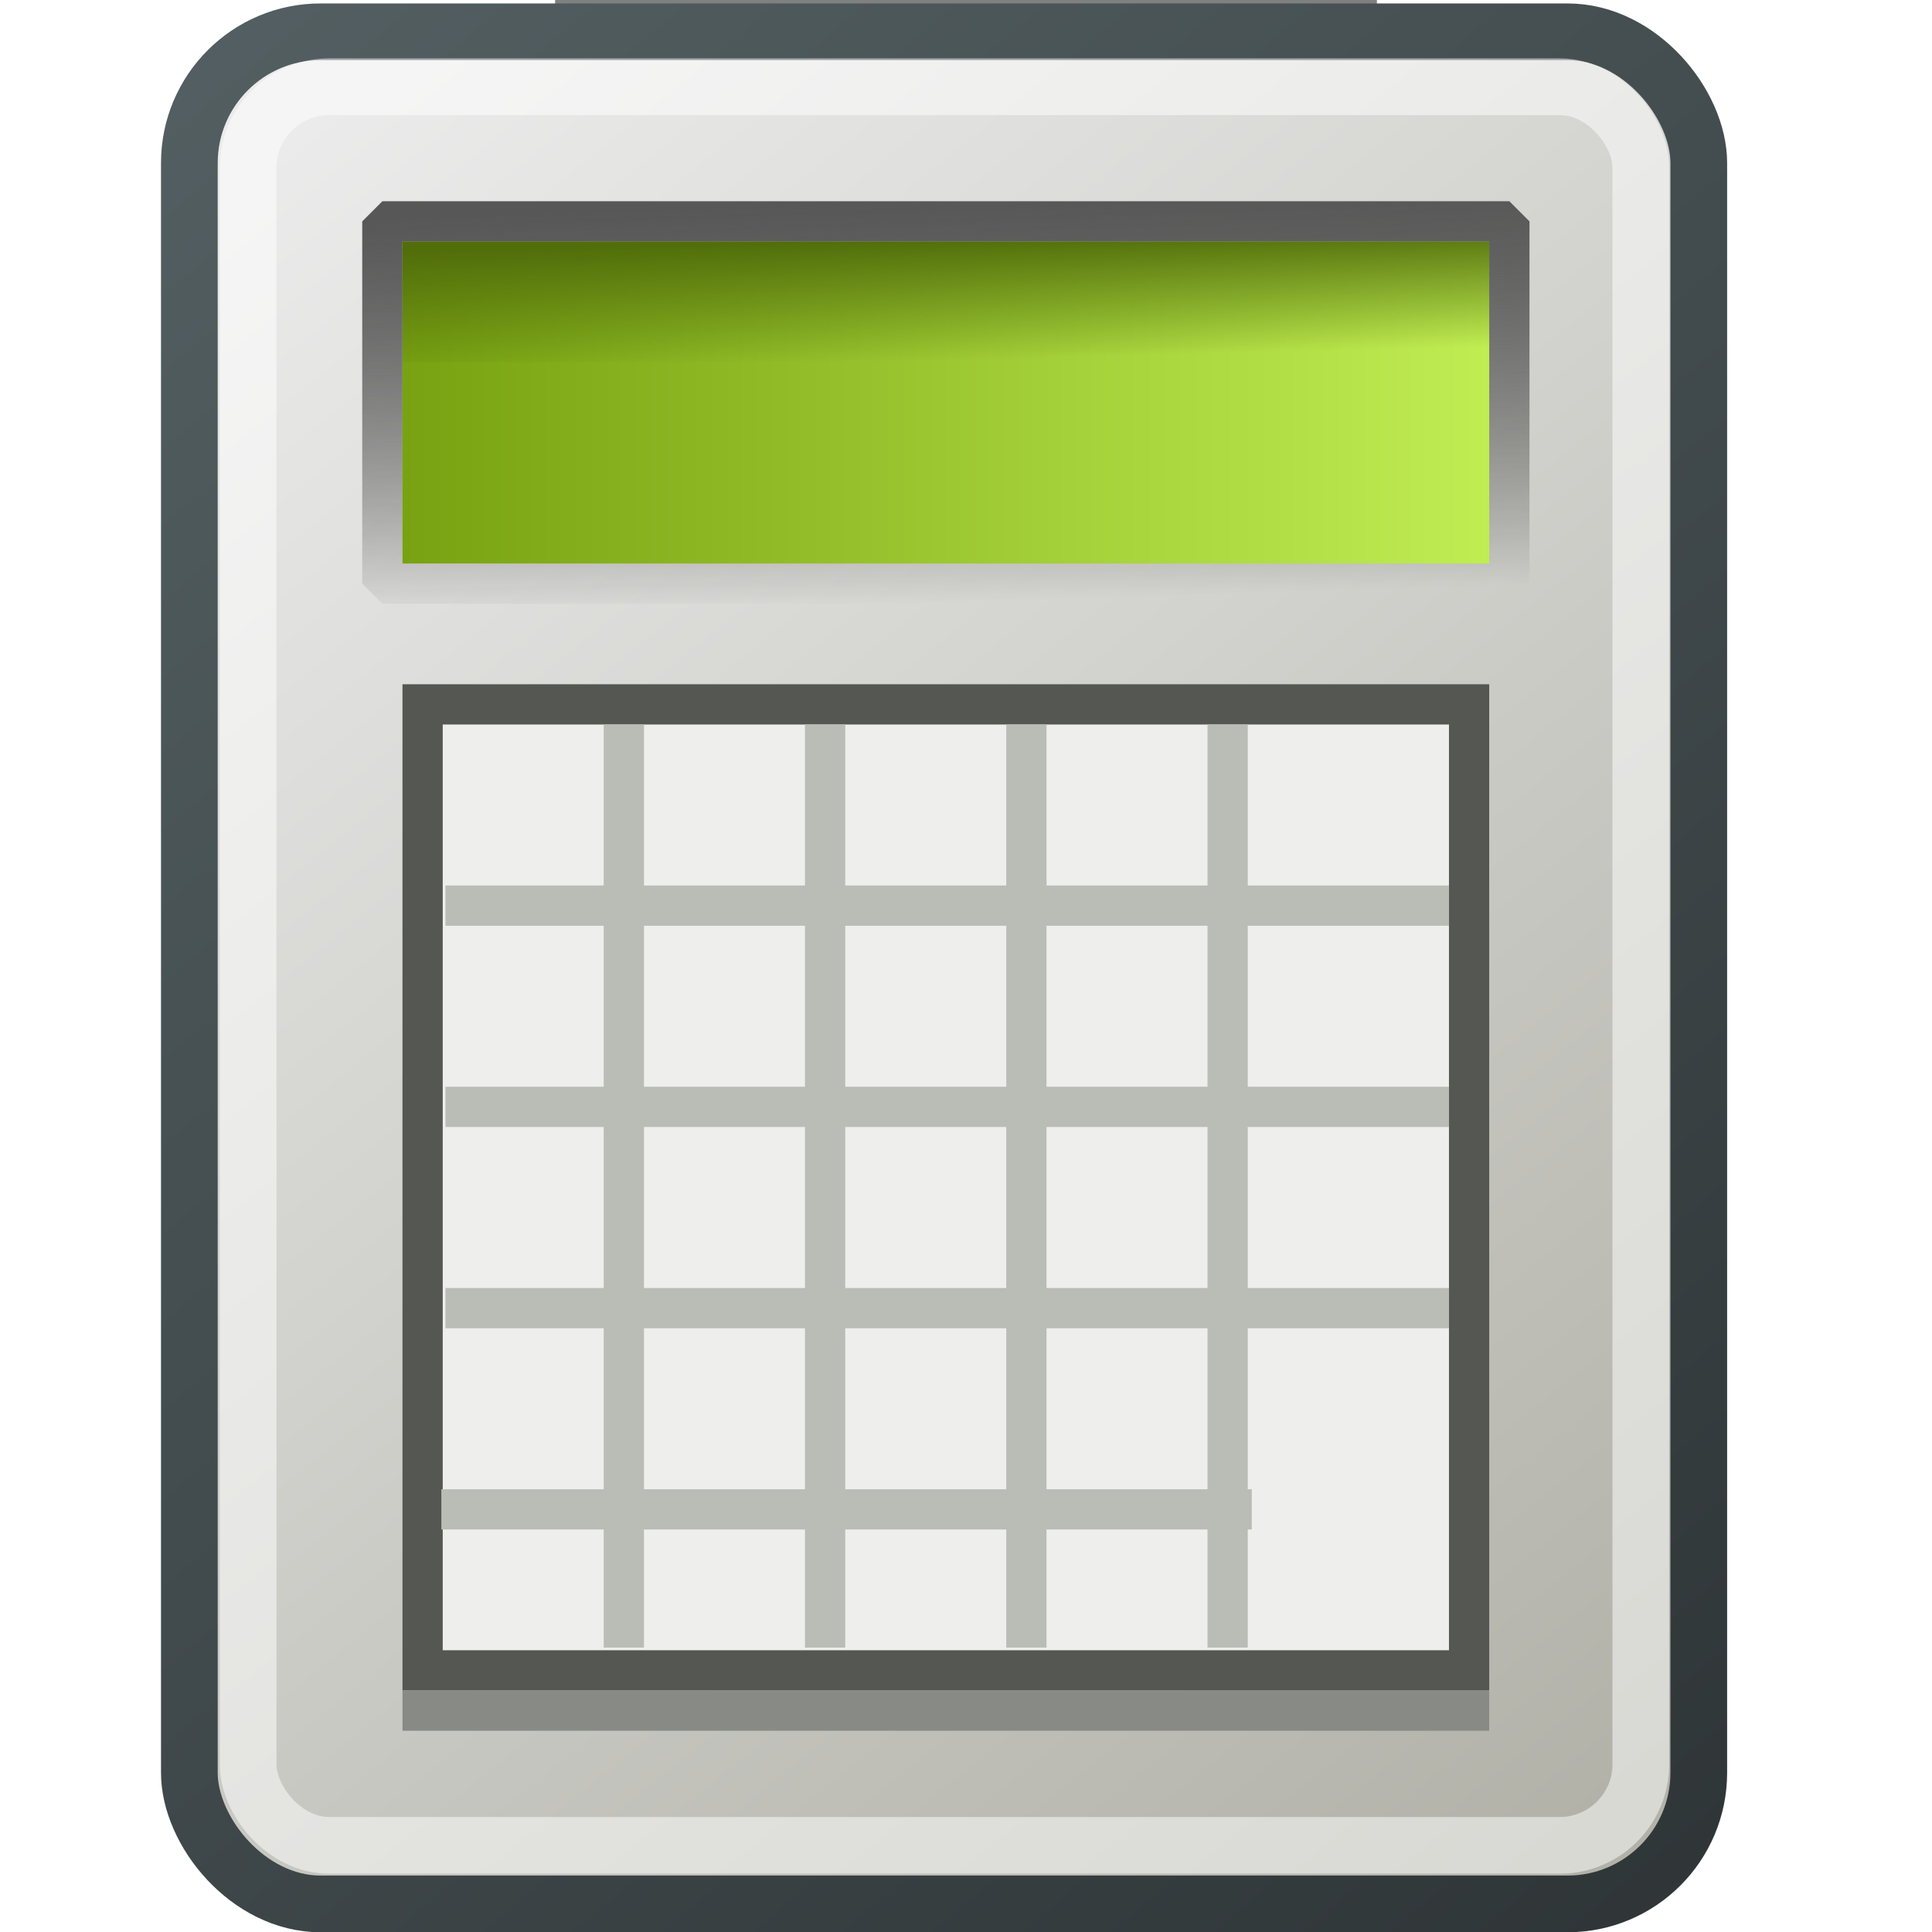 <?xml version="1.0" encoding="UTF-8" standalone="no"?>
<!-- Generator: Adobe Illustrator 11.0, SVG Export Plug-In . SVG Version: 6.0.0 Build 78)  -->
<svg
   xmlns:i="http://ns.adobe.com/AdobeIllustrator/10.0/"
   xmlns:dc="http://purl.org/dc/elements/1.1/"
   xmlns:cc="http://web.resource.org/cc/"
   xmlns:rdf="http://www.w3.org/1999/02/22-rdf-syntax-ns#"
   xmlns:svg="http://www.w3.org/2000/svg"
   xmlns="http://www.w3.org/2000/svg"
   xmlns:xlink="http://www.w3.org/1999/xlink"
   xmlns:sodipodi="http://sodipodi.sourceforge.net/DTD/sodipodi-0.dtd"
   xmlns:inkscape="http://www.inkscape.org/namespaces/inkscape"
   i:viewOrigin="2.958 22.042"
   i:rulerOrigin="0 0"
   i:pageBounds="0 24 24 0"
   width="48"
   height="100%"
   viewBox="0 0 20.417 48"
   overflow="visible"
   enable-background="new 0 0 20.417 22.542"
   xml:space="preserve"
   id="svg3913"
   sodipodi:version="0.32"
   inkscape:version="0.45.1"
   sodipodi:docname="function.svg"
   sodipodi:docbase="C:\dev\src\houdini\support\icons\COP2"
   version="1.0"
   inkscape:output_extension="org.inkscape.output.svg.inkscape"><rect x="0" y="0" width="20.417" height="48" fill="#808080" stroke="none"/><defs
   id="defs3943"><linearGradient
     inkscape:collect="always"
     id="linearGradient114061"><stop
       style="stop-color:#575757;stop-opacity:1"
       offset="0"
       id="stop114063" /><stop
       style="stop-color:#000000;stop-opacity:0;"
       offset="1"
       id="stop114065" /></linearGradient><linearGradient
     inkscape:collect="always"
     id="linearGradient114051"><stop
       style="stop-color:#516e0b;stop-opacity:1;"
       offset="0"
       id="stop114053" /><stop
       style="stop-color:#516e0b;stop-opacity:0;"
       offset="1"
       id="stop114055" /></linearGradient><linearGradient
     id="linearGradient7197"><stop
       style="stop-color:#78a211;stop-opacity:1;"
       offset="0"
       id="stop7199" /><stop
       style="stop-color:#c0ed52;stop-opacity:1;"
       offset="1"
       id="stop7201" /></linearGradient><linearGradient
     id="linearGradient2311"><stop
       style="stop-color:#546063;stop-opacity:1;"
       offset="0"
       id="stop2313" /><stop
       style="stop-color:#2e3436;stop-opacity:1;"
       offset="1"
       id="stop2315" /></linearGradient><linearGradient
     id="linearGradient2303"><stop
       style="stop-color:#ebebeb;stop-opacity:1;"
       offset="0"
       id="stop2305" /><stop
       style="stop-color:#b2b2a9;stop-opacity:1;"
       offset="1"
       id="stop2307" /></linearGradient><linearGradient
     inkscape:collect="always"
     xlink:href="#linearGradient2303"
     id="linearGradient2309"
     x1="3.327"
     y1="1.805"
     x2="18.313"
     y2="20.801"
     gradientUnits="userSpaceOnUse"
     gradientTransform="matrix(2.155,0,0,2.198,-13.537,-0.753)" /><linearGradient
     inkscape:collect="always"
     xlink:href="#linearGradient2311"
     id="linearGradient2317"
     x1="1.439"
     y1="0.075"
     x2="20.093"
     y2="22.484"
     gradientUnits="userSpaceOnUse"
     gradientTransform="matrix(2.155,0,0,2.198,-13.537,-0.753)" /><linearGradient
     inkscape:collect="always"
     xlink:href="#linearGradient7197"
     id="linearGradient7203"
     x1="4.588"
     y1="4.954"
     x2="17.253"
     y2="4.954"
     gradientUnits="userSpaceOnUse"
     gradientTransform="matrix(2.132,0,0,1.913,-13.571,0.521)" /><linearGradient
     inkscape:collect="always"
     xlink:href="#linearGradient114051"
     id="linearGradient114057"
     x1="7.249"
     y1="5.395"
     x2="7.301"
     y2="8"
     gradientUnits="userSpaceOnUse"
     gradientTransform="matrix(0.961,0,0,1.152,0.239,-0.214)" /><linearGradient
     inkscape:collect="always"
     xlink:href="#linearGradient114061"
     id="linearGradient114067"
     x1="8.907"
     y1="5"
     x2="9.221"
     y2="15"
     gradientUnits="userSpaceOnUse" /></defs><sodipodi:namedview
   inkscape:window-height="1103"
   inkscape:window-width="1340"
   inkscape:pageshadow="2"
   inkscape:pageopacity="0.0"
   borderopacity="1.0"
   bordercolor="#666666"
   pagecolor="#ffffff"
   id="base"
   borderlayer="top"
   inkscape:showpageshadow="false"
   showgrid="true"
   inkscape:grid-points="false"
   inkscape:grid-bbox="true"
   gridoriginx="0px"
   gridoriginy="4px"
   inkscape:zoom="12.410168"
   inkscape:cx="22.265917"
   inkscape:cy="23.134864"
   inkscape:window-x="302"
   inkscape:window-y="0"
   inkscape:current-layer="svg3913"
   stroke="#888a85"
   fill="#eeeeec"
   width="48px"
   height="48px" />
	
		<rect
   ry="3.26"
   style="fill:url(#linearGradient2309);fill-opacity:1.0;stroke:url(#linearGradient2317);stroke-width:1.409;stroke-miterlimit:4;stroke-dasharray:none;stroke-opacity:1"
   id="rect3918"
   height="46.512"
   width="37.501"
   i:knockout="Off"
   y="0.79"
   x="-9.087" />
	<rect
   style="opacity:1;color:#000000;fill:url(#linearGradient7203);fill-opacity:1;fill-rule:evenodd;stroke:none;stroke-width:1.252;stroke-linecap:butt;stroke-linejoin:round;marker:none;marker-start:none;marker-mid:none;marker-end:none;stroke-miterlimit:4;stroke-dasharray:none;stroke-dashoffset:0;stroke-opacity:1;visibility:visible;display:inline;overflow:visible"
   id="rect1389"
   width="27"
   height="8"
   x="-3.792"
   y="6"
   ry="0" /><rect
   style="opacity:1;color:#000000;fill:url(#linearGradient114057);fill-opacity:1;fill-rule:evenodd;stroke:none;stroke-width:1.252;stroke-linecap:butt;stroke-linejoin:round;marker:none;marker-start:none;marker-mid:none;marker-end:none;stroke-miterlimit:4;stroke-dasharray:none;stroke-dashoffset:0;stroke-opacity:1;visibility:visible;display:inline;overflow:visible"
   id="rect7195"
   width="27"
   height="3"
   x="-3.792"
   y="6"
   ry="0" /><rect
   style="opacity:1;color:#000000;fill:#eeeeec;fill-opacity:1;fill-rule:evenodd;stroke:#555753;stroke-width:1;stroke-linecap:butt;stroke-linejoin:miter;marker:none;marker-start:none;marker-mid:none;marker-end:none;stroke-miterlimit:4;stroke-dasharray:none;stroke-dashoffset:0;stroke-opacity:1;visibility:visible;display:inline;overflow:visible"
   id="rect7205"
   width="26"
   height="24"
   x="-3.292"
   y="17.5" /><path
   style="fill:none;fill-opacity:0.75;fill-rule:evenodd;stroke:#babdb6;stroke-width:1;stroke-linecap:square;stroke-linejoin:miter;stroke-miterlimit:4;stroke-dasharray:none;stroke-opacity:1"
   d="M 6.708,18.5 L 6.708,40.434"
   id="path7207" /><rect
   ry="2.015"
   style="fill:none;fill-opacity:1;stroke:#ffffff;stroke-width:1.409;stroke-miterlimit:4;stroke-dasharray:none;stroke-opacity:0.502"
   id="rect114028"
   height="43.692"
   width="34.601"
   i:knockout="Off"
   y="2.155"
   x="-7.627" /><path
   style="fill:none;fill-opacity:0.75;fill-rule:evenodd;stroke:#babdb6;stroke-width:1;stroke-linecap:square;stroke-linejoin:miter;stroke-miterlimit:4;stroke-dasharray:none;stroke-opacity:1"
   d="M 11.709,18.5 L 11.709,40.434"
   id="path114037" /><path
   style="fill:none;fill-opacity:0.75;fill-rule:evenodd;stroke:#babdb6;stroke-width:1;stroke-linecap:square;stroke-linejoin:miter;stroke-miterlimit:4;stroke-dasharray:none;stroke-opacity:1"
   d="M 16.709,18.5 L 16.709,40.434"
   id="path114039" /><path
   style="fill:none;fill-opacity:0.75;fill-rule:evenodd;stroke:#babdb6;stroke-width:1;stroke-linecap:square;stroke-linejoin:miter;stroke-miterlimit:4;stroke-dasharray:none;stroke-opacity:1"
   d="M 1.708,18.5 L 1.708,40.434"
   id="path114041" /><path
   style="fill:none;fill-opacity:0.75;fill-rule:evenodd;stroke:#babdb6;stroke-width:1;stroke-linecap:square;stroke-linejoin:miter;stroke-miterlimit:4;stroke-dasharray:none;stroke-opacity:1"
   d="M 21.709,27.5 L -2.225,27.5"
   id="path114043" /><path
   style="fill:none;fill-opacity:0.75;fill-rule:evenodd;stroke:#babdb6;stroke-width:1;stroke-linecap:square;stroke-linejoin:miter;stroke-miterlimit:4;stroke-dasharray:none;stroke-opacity:1"
   d="M 21.709,32.5 L -2.225,32.5"
   id="path114045" /><path
   style="fill:none;fill-opacity:0.75;fill-rule:evenodd;stroke:#babdb6;stroke-width:1;stroke-linecap:square;stroke-linejoin:miter;stroke-miterlimit:4;stroke-dasharray:none;stroke-opacity:1"
   d="M 16.809,37.5 L -2.326,37.5"
   id="path114047" /><path
   style="fill:none;fill-opacity:0.75;fill-rule:evenodd;stroke:#babdb6;stroke-width:1;stroke-linecap:square;stroke-linejoin:miter;stroke-miterlimit:4;stroke-dasharray:none;stroke-opacity:1"
   d="M 21.709,22.5 L -2.225,22.5"
   id="path114049" /><rect
   style="opacity:1;color:#000000;fill:none;fill-opacity:1;fill-rule:evenodd;stroke:url(#linearGradient114067);stroke-width:1;stroke-linecap:square;stroke-linejoin:bevel;marker:none;marker-start:none;marker-mid:none;marker-end:none;stroke-miterlimit:4;stroke-dasharray:none;stroke-dashoffset:2.2;stroke-opacity:1;visibility:visible;display:inline;overflow:visible;enable-background:accumulate"
   id="rect114059"
   width="28"
   height="9"
   x="-4.292"
   y="5.5" /><rect
   style="opacity:1;color:#000000;fill:#888a85;fill-opacity:1;fill-rule:evenodd;stroke:none;stroke-width:1;stroke-linecap:square;stroke-linejoin:bevel;marker:none;marker-start:none;marker-mid:none;marker-end:none;stroke-miterlimit:4;stroke-dasharray:none;stroke-dashoffset:2.2;stroke-opacity:1;visibility:visible;display:inline;overflow:visible;enable-background:accumulate"
   id="rect114069"
   width="27"
   height="1"
   x="-3.792"
   y="42" /></svg>